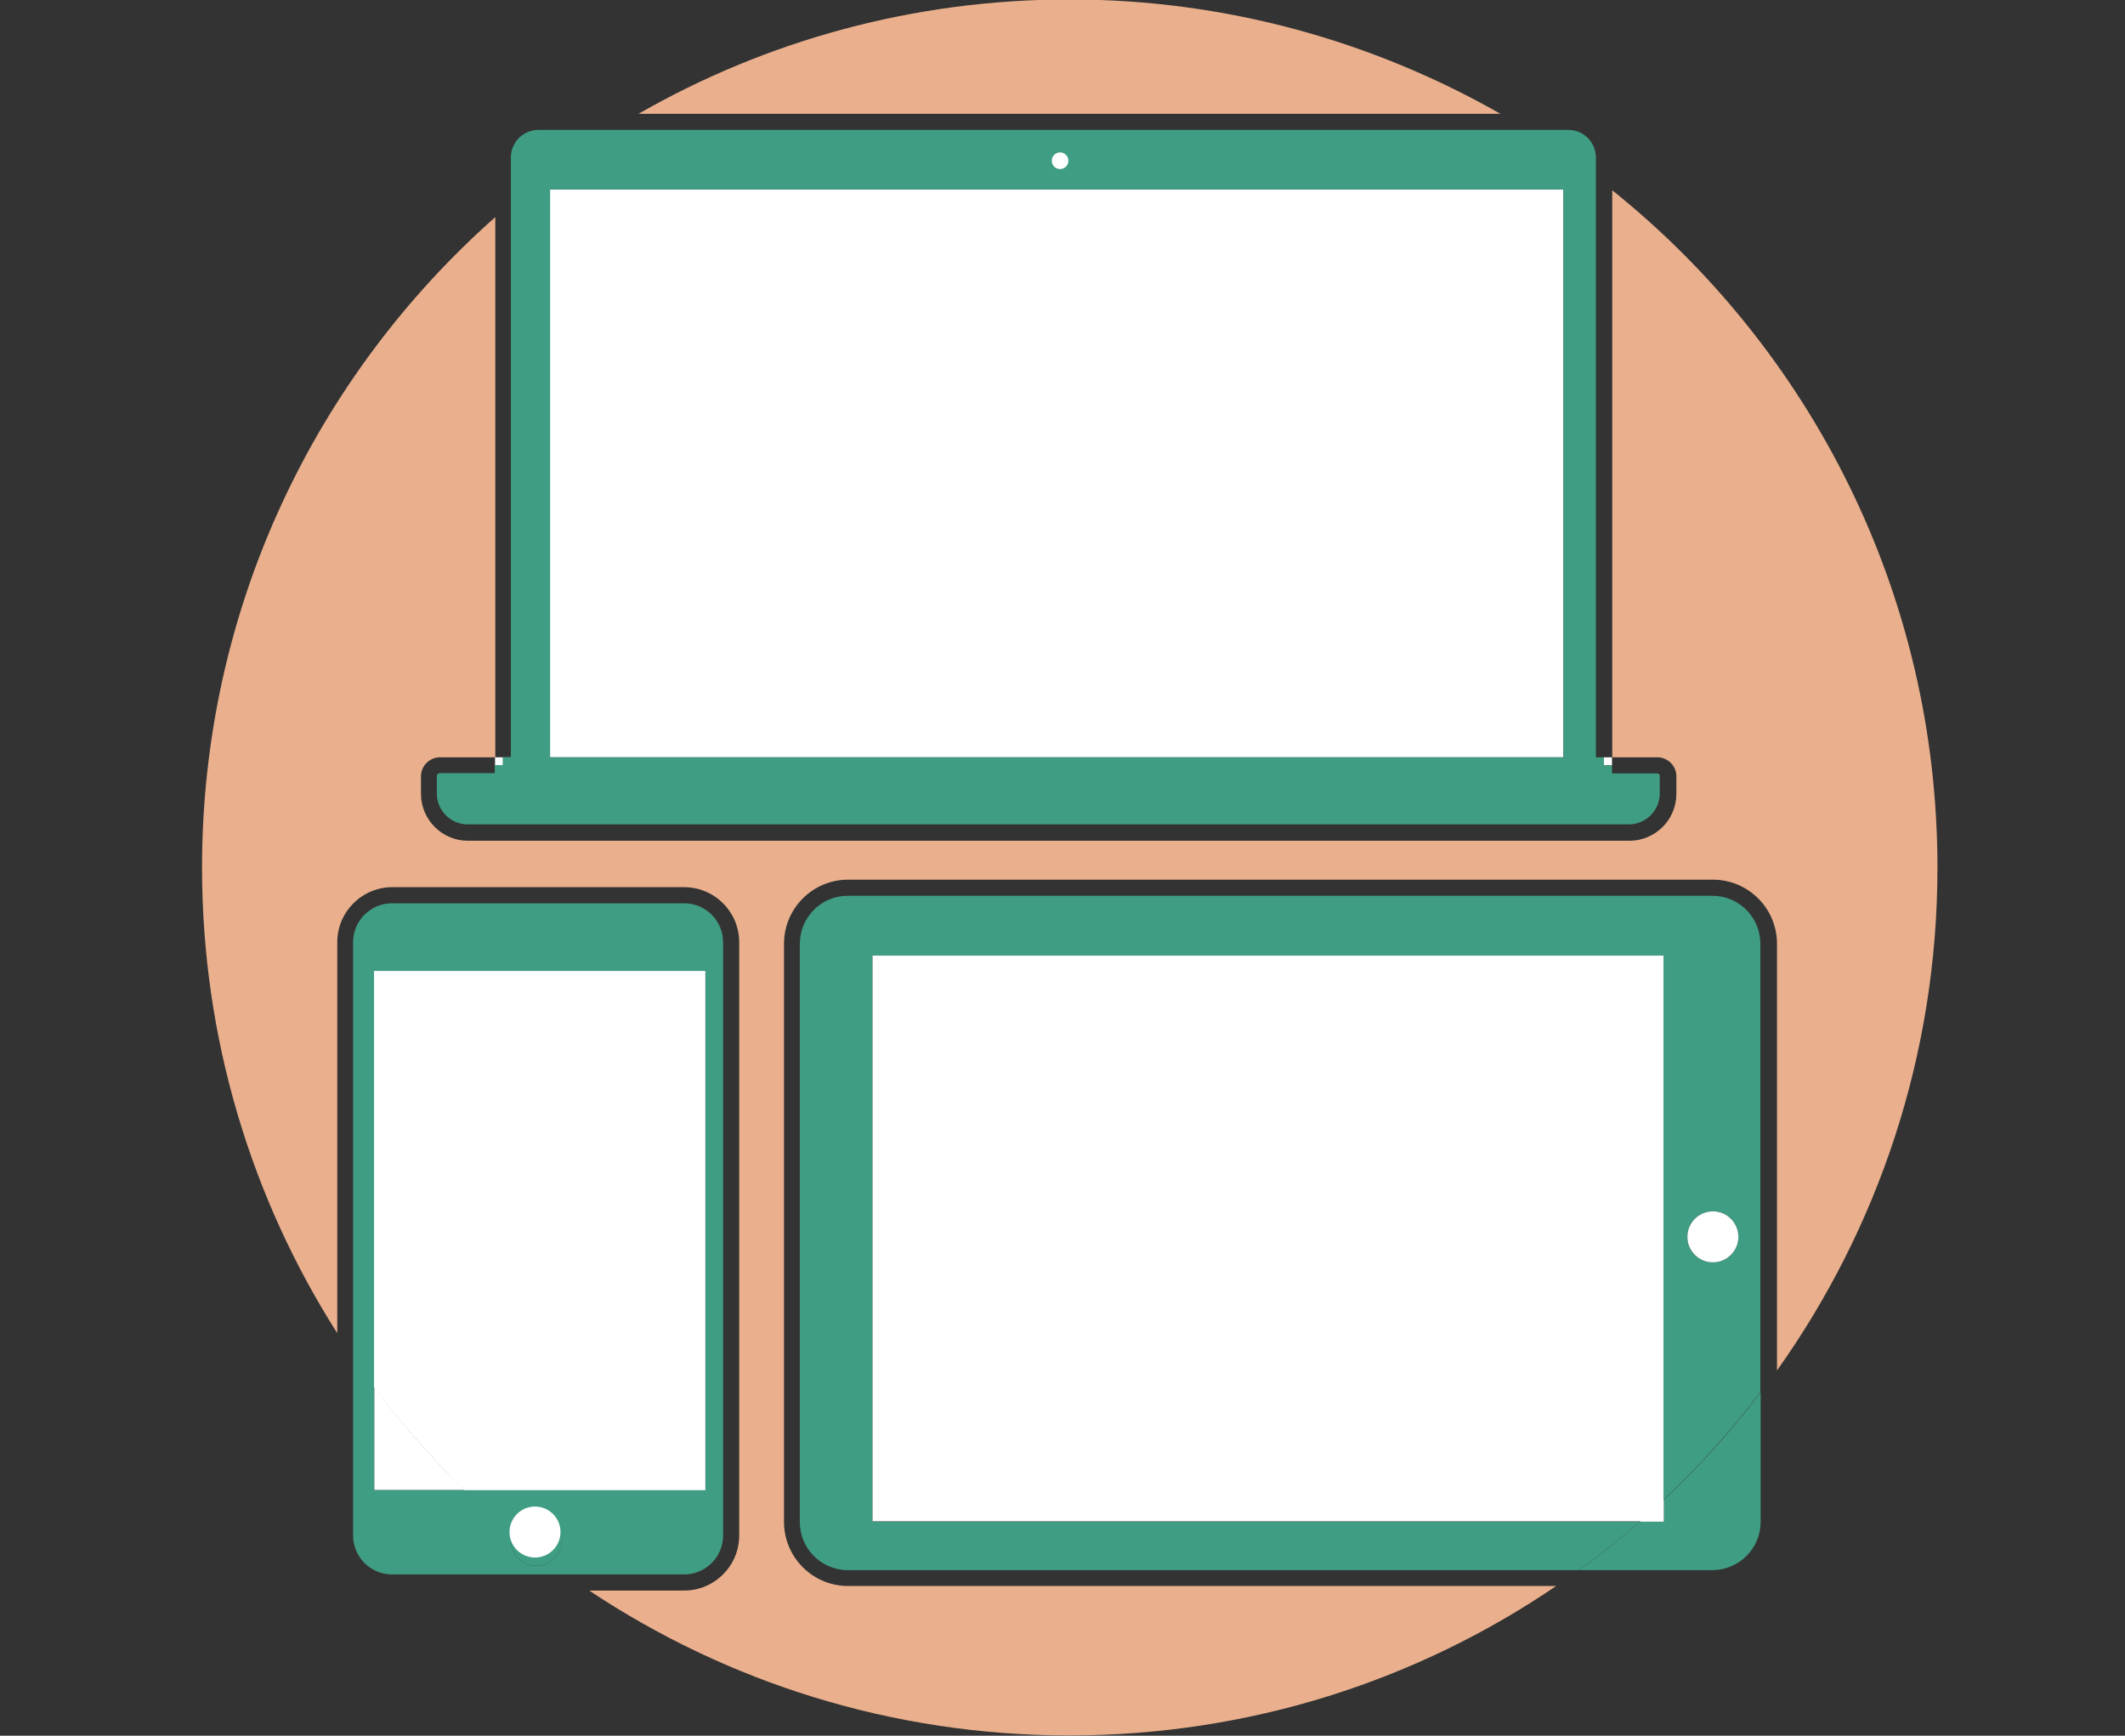 <?xml version="1.0" encoding="utf-8"?>
<!-- Generator: Adobe Illustrator 18.1.0, SVG Export Plug-In . SVG Version: 6.00 Build 0)  -->
<svg version="1.1" baseProfile="tiny" id="Layer_1" xmlns="http://www.w3.org/2000/svg" xmlns:xlink="http://www.w3.org/1999/xlink"
	 x="0px" y="0px" viewBox="0 292.3 792 646.8" xml:space="preserve">
<rect x="0" y="292.3" width="792" height="646.8" fill="#333333" stroke="none"/>
<path fill="#EAB08D" d="M292.2,859.4V644c0-13.2,10.7-23.9,23.9-23.9h322.3c13.2,0,23.9,10.7,23.9,23.9v159
	c37.6-52.9,59.8-117.5,59.8-187.4c0-102.1-47.3-193.1-121.2-252.4v211.3h16.8c3.9,0,7.1,3.2,7.1,7.1v6.5c0,9.7-7.9,17.5-17.5,17.5
	H174.4c-9.7,0-17.5-7.9-17.5-17.5v-6.5c0-3.9,3.2-7.1,7.1-7.1h20.6V373.2c-67,59.3-109.3,145.9-109.3,242.4
	c0,63.8,18.5,123.4,50.4,173.5V643.4c0-11.3,9.2-20.5,20.5-20.5H255c11.3,0,20.5,9.2,20.5,20.5v221.1c0,11.3-9.2,20.5-20.5,20.5
	h-35.4c51.2,34.1,112.8,54,178.9,54c67.3,0,129.8-20.5,181.5-55.7H316C302.9,883.3,292.2,872.6,292.2,859.4z"/>
<path fill="#EAB08D" d="M398.6,292.1c-58.5,0-113.3,15.5-160.6,42.6h321.2C511.8,307.7,457,292.1,398.6,292.1z"/>
<path fill="#3F9D83" d="M255,628.9H146.1c-8,0-14.5,6.5-14.5,14.5v221.1c0,8,6.5,14.5,14.5,14.5H255c8,0,14.5-6.5,14.5-14.5V643.4
	C269.5,635.4,263,628.9,255,628.9z M204.7,874.5c-1.4,0.8-3,1.3-4.8,1.3c-5.2,0-9.5-4.2-9.5-9.5c0-1,0.1-1.9,0.4-2.8
	c1.2-3.9,4.8-6.6,9-6.6c5.2,0,9.5,4.2,9.5,9.5C209.4,869.8,207.5,872.8,204.7,874.5z M262.9,847.5H139.4V654.1h123.5V847.5z"/>
<path fill="#FFFFFF" d="M173.2,847.5h-33.7v-38.4C149.6,822.8,160.9,835.7,173.2,847.5z"/>
<path fill="#FFFFFF" d="M262.9,654.1v193.5h-89.8c-12.2-11.9-23.5-24.7-33.7-38.4V654.1H262.9z"/>
<path fill="#3F9D83" d="M209.4,866.3c0,3.5-1.9,6.5-4.7,8.2c-1.4,0.8-3,1.3-4.8,1.3c-5.2,0-9.5-4.2-9.5-9.5c0-1,0.1-1.9,0.4-2.8
	c1.2-3.9,4.8-6.6,9-6.6C205.1,856.8,209.4,861.1,209.4,866.3z"/>
<path fill="#3F9D83" d="M656.2,859.4v-48.3c-10.9,14.4-23,27.8-36.1,40.1v8.1h-8.9c-7.3,6.4-14.8,12.4-22.7,18.1h49.8
	C648.2,877.3,656.2,869.3,656.2,859.4z"/>
<path fill="#3F9D83" d="M325.2,859.3V648.4h294.8v202.8c13.1-12.3,25.2-25.8,36.1-40.1V644c0-9.9-8-17.9-17.9-17.9H316
	c-9.9,0-17.9,8-17.9,17.9v215.5c0,9.9,8,17.9,17.9,17.9h272.5c7.8-5.7,15.4-11.7,22.7-18.1H325.2z M638.4,743.7
	c5.2,0,9.5,4.2,9.5,9.5s-4.2,9.5-9.5,9.5s-9.5-4.2-9.5-9.5S633.1,743.7,638.4,743.7z"/>
<path fill="#FFFFFF" d="M620.1,859.3v-8.1c-2.9,2.7-5.9,5.4-8.9,8.1H620.1z"/>
<circle fill="#FFFFFF" cx="638.4" cy="753.2" r="9.5"/>
<circle fill="#FFFFFF" cx="199.4" cy="863.2" r="9.5"/>
<rect x="205" y="362.9" fill="#FFFFFF" width="377.7" height="211.6"/>
<rect x="184.5" y="574.5" fill="#FFFFFF" width="3" height="3"/>
<rect x="597.8" y="574.5" fill="#FFFFFF" width="3" height="3"/>
<path fill="#3F9D83" d="M617.6,580.5h-16.8v-3h-3v-3h-3V351c0-5.7-4.6-10.3-10.3-10.3H200.7c-5.7,0-10.3,4.6-10.3,10.3v223.4h-3v3
	h-3v3h-20.5c-0.6,0-1.1,0.5-1.1,1.1v6.5c0,6.3,5.2,11.5,11.5,11.5h432.8c6.3,0,11.5-5.2,11.5-11.5v-6.5
	C618.7,581,618.2,580.5,617.6,580.5z M582.8,574.5H205V362.9h377.7V574.5z"/>
<circle fill="#FFFFFF" cx="395.1" cy="352.2" r="3.1"/>
<rect x="325.2" y="648.4" fill="#FFFFFF" width="294.8" height="210.8"/>
</svg>
